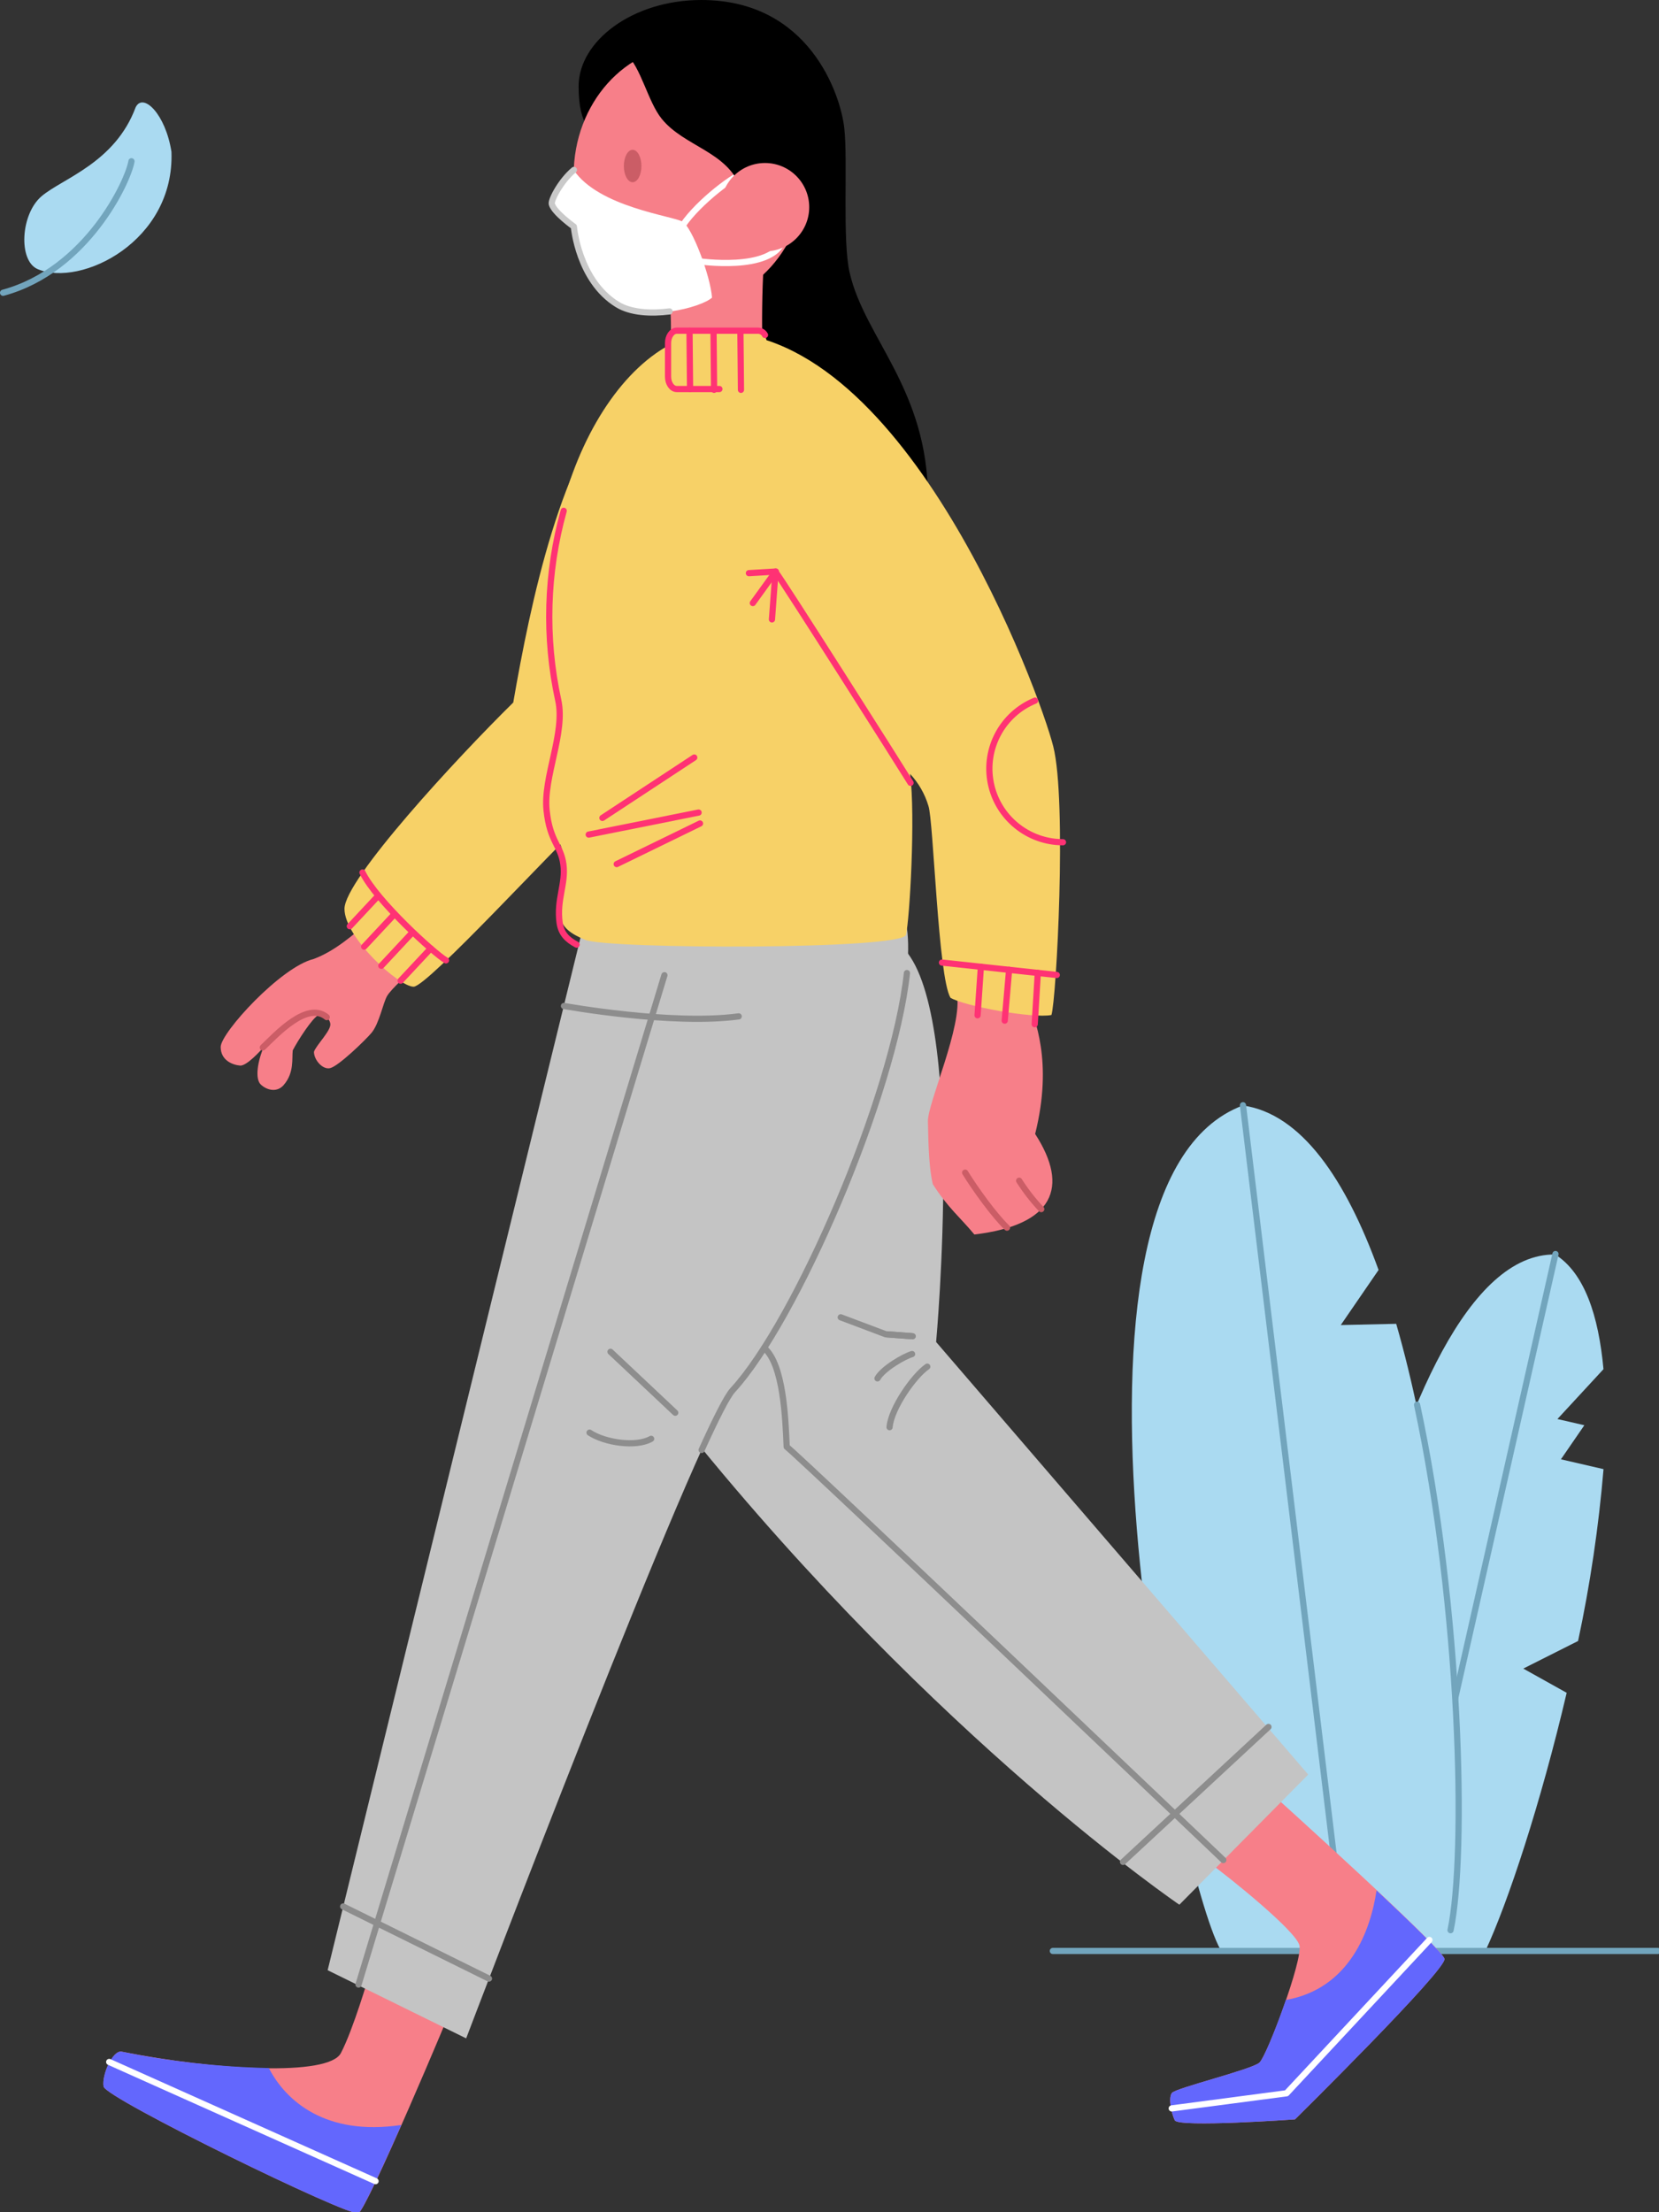 <?xml version="1.0" encoding="UTF-8"?>
<svg xmlns="http://www.w3.org/2000/svg" xmlns:xlink="http://www.w3.org/1999/xlink" width="300pt" height="400pt" viewBox="0 0 300 400" version="1.1">
<rect x="0" y="0" width="300" height="400" fill="#333333" stroke="none"/>
<g id="surface1">
<path style=" stroke:none;fill-rule:evenodd;fill:rgb(66.667%,85.49%,94.51%);fill-opacity:1;" d="M 281.234 226.828 C 250 226.375 234.586 339.004 237.211 347.098 C 237.812 348.941 239.238 350.965 241.062 352.895 L 268.543 352.895 C 272.691 344.039 278.633 326.004 283.305 306.082 L 275.457 301.703 L 285.367 296.715 C 287.555 286.465 289.09 276.086 289.969 265.641 L 282.266 263.863 L 286.5 257.703 L 281.633 256.582 L 289.961 247.566 C 289.062 237.793 286.5 230.168 281.234 226.828 Z M 281.234 226.828 "/>
<path style="fill:none;stroke-width:2;stroke-linecap:round;stroke-linejoin:round;stroke:rgb(44.706%,64.706%,74.118%);stroke-opacity:1;stroke-miterlimit:4;" d="M 501.388 404.902 L 450.675 629.903 " transform="matrix(0.561,0,0,0.56,0,0)"/>
<path style=" stroke:none;fill-rule:evenodd;fill:rgb(66.667%,85.49%,94.51%);fill-opacity:1;" d="M 224.758 199.883 C 186.629 214.078 213.094 339.07 220.703 352.527 L 261.047 352.527 C 261.102 352.418 261.188 352.336 261.234 352.23 C 265.719 343.113 264.633 281.441 252.477 239.363 L 242.453 239.59 L 249.289 229.629 C 243.367 213.289 235.359 201.395 224.758 199.883 Z M 224.758 199.883 "/>
<path style="fill:none;stroke-width:2;stroke-linecap:round;stroke-linejoin:round;stroke:rgb(44.706%,64.706%,74.118%);stroke-opacity:1;stroke-miterlimit:4;" d="M 339.377 629.931 L 534.38 629.931 " transform="matrix(0.561,0,0,0.56,0,0)"/>
<path style="fill:none;stroke-width:2;stroke-linecap:round;stroke-linejoin:round;stroke:rgb(44.706%,64.706%,74.118%);stroke-opacity:1;stroke-miterlimit:4;" d="M 400.658 356.861 L 433.587 629.401 " transform="matrix(0.561,0,0,0.56,0,0)"/>
<path style=" stroke:none;fill-rule:evenodd;fill:rgb(96.863%,49.804%,53.725%);fill-opacity:1;" d="M 218.523 336.695 C 222.449 339.543 234.328 349.137 234.977 351.742 C 235.621 354.348 229.133 371.699 227.742 372.953 C 226.352 374.207 212.57 377.543 211.914 378.434 C 211.258 379.324 211.781 382.043 212.438 383.383 C 213.094 384.723 234.18 383.211 234.18 383.211 C 234.18 383.211 261.547 356.195 261.207 354.191 C 260.867 352.184 230.156 324.496 230.156 324.496 C 230.156 324.496 214.609 333.855 218.523 336.695 Z M 218.523 336.695 "/>
<path style=" stroke:none;fill-rule:evenodd;fill:rgb(38.824%,40.392%,99.216%);fill-opacity:1;" d="M 248.922 341.805 C 247.875 348.887 244.16 359.566 232.523 361.625 C 230.719 366.879 228.5 372.27 227.734 372.953 C 226.344 374.199 212.57 377.543 211.914 378.434 C 211.258 379.324 211.797 382.043 212.438 383.383 C 213.086 384.723 234.172 383.211 234.172 383.211 C 234.172 383.211 261.562 356.207 261.211 354.199 C 261.066 353.355 255.27 347.766 248.922 341.805 Z M 248.922 341.805 "/>
<path style=" stroke:none;fill-rule:evenodd;fill:rgb(96.863%,49.804%,53.725%);fill-opacity:1;" d="M 82.699 360.457 C 81.309 364.145 66.398 399.441 64.816 400.18 C 63.234 400.918 19.062 379.395 18.727 377.27 C 18.391 375.148 20.414 370.645 22.004 370.969 C 38.875 374.332 59.406 375.48 61.641 371.227 C 63.883 366.973 66.758 357.09 66.758 357.09 C 66.758 357.09 84.109 356.801 82.699 360.457 Z M 82.699 360.457 "/>
<path style=" stroke:none;fill-rule:evenodd;fill:rgb(38.824%,40.392%,99.216%);fill-opacity:1;" d="M 22 370.969 C 20.383 370.652 18.367 375.152 18.723 377.27 C 19.078 379.391 63.227 400.934 64.812 400.176 C 65.512 399.832 68.953 392.41 72.57 384.223 C 58.938 386.281 51.688 379.898 48.617 373.934 C 39.672 373.734 30.766 372.746 22 370.969 Z M 22 370.969 "/>
<path style=" stroke:none;fill-rule:evenodd;fill:rgb(76.863%,76.863%,76.863%);fill-opacity:1;" d="M 124.438 258.863 C 169.484 314.668 213.266 344.398 213.266 344.398 L 236.57 320.867 L 169.281 242.652 C 169.281 242.652 174.797 182.27 163.109 171.191 C 151.422 160.117 96.109 223.777 124.438 258.863 Z M 124.438 258.863 "/>
<path style=" stroke:none;fill-rule:evenodd;fill:rgb(76.863%,76.863%,76.863%);fill-opacity:1;" d="M 105.453 167.582 L 59.25 356.242 L 84.297 368.566 C 84.297 368.566 126.246 258.199 132.449 251.48 C 145.211 237.668 165.926 188.004 164.113 168.785 C 162.305 149.562 105.453 167.582 105.453 167.582 Z M 105.453 167.582 "/>
<path style=" stroke:none;fill-rule:evenodd;fill:rgb(96.863%,49.804%,53.725%);fill-opacity:1;" d="M 185.949 180.762 C 187.023 184.332 190.492 191.754 187.188 205.035 C 193.445 214.699 190.523 221.508 176.195 223.215 C 173.781 220.273 171.359 218.34 168.672 214.102 C 167.797 210.281 167.875 204.414 167.797 202.824 C 167.648 199.605 174.188 185.383 173.016 179.668 C 171.844 173.957 184.875 177.188 185.949 180.762 Z M 185.949 180.762 "/>
<path style="fill:none;stroke-width:2;stroke-linecap:round;stroke-linejoin:round;stroke:rgb(79.608%,36.471%,40%);stroke-opacity:1;stroke-miterlimit:4;" d="M 335.636 390.399 C 332.975 387.575 330.586 384.507 328.51 381.23 " transform="matrix(0.561,0,0,0.56,0,0)"/>
<path style="fill:none;stroke-width:2;stroke-linecap:round;stroke-linejoin:round;stroke:rgb(79.608%,36.471%,40%);stroke-opacity:1;stroke-miterlimit:4;" d="M 324.588 396.389 C 320.387 392.331 314.25 383.761 311.101 378.622 " transform="matrix(0.561,0,0,0.56,0,0)"/>
<path style=" stroke:none;fill-rule:evenodd;fill:rgb(96.863%,49.804%,53.725%);fill-opacity:1;" d="M 66.785 166.609 C 63.805 169.027 60.707 171.895 56.73 173.395 C 50.789 174.828 39.906 186.746 39.906 189.309 C 39.906 191.742 42.078 192.559 43.43 192.672 C 44.594 192.746 47.078 190.051 47.711 189.285 C 46.625 191.746 46.023 195.086 47.195 196.137 C 48.367 197.184 50.125 197.547 51.297 196.191 C 53.238 193.949 52.762 191.406 52.938 189.918 C 53.891 188.098 56.492 184.043 57.586 183.551 C 58.359 183.59 59.512 183.859 59.73 185.086 C 59.949 186.312 57.094 189.051 56.773 190.195 C 56.773 191.645 58.359 193.488 59.73 193.125 C 61.289 192.711 66.109 188.035 67.18 186.754 C 68.613 185.035 69.266 181.285 70.031 180.035 C 70.801 178.785 73.781 176.113 74.336 175.551 C 74.891 174.992 69.762 164.199 66.785 166.609 Z M 66.785 166.609 "/>
<path style="fill:none;stroke-width:2;stroke-linecap:round;stroke-linejoin:round;stroke:rgb(79.608%,36.471%,40%);stroke-opacity:1;stroke-miterlimit:4;" d="M 105.321 328.412 C 99.017 323.176 89.188 333.886 84.715 338.209 " transform="matrix(0.561,0,0,0.56,0,0)"/>
<path style=" stroke:none;fill-rule:evenodd;fill:rgb(96.863%,81.961%,40.392%);fill-opacity:1;" d="M 113.098 70.59 C 101.547 81.621 95.891 109.246 92.812 127.027 C 82.68 136.988 62.277 159.043 62.293 164.336 C 62.312 169.629 72.27 178.473 74.805 178.41 C 77.336 178.348 100.938 152.551 104.602 149.535 C 108.27 146.52 115.852 67.949 113.098 70.59 Z M 113.098 70.59 "/>
<path style=" stroke:none;fill-rule:evenodd;fill:rgb(0%,0%,0%);fill-opacity:1;" d="M 108.824 25.211 C 107.273 23.816 104.633 23.277 104.633 15.602 C 104.633 7.43 114.391 0 126.82 0 C 146.332 0 152 17.098 152.672 23.145 C 153.348 29.188 152.289 43.488 153.645 49.301 C 156.367 61.188 167.812 70.363 167.812 90.23 C 167.812 96.27 141.594 91.035 136.898 90.336 C 132.207 89.637 126.727 58.539 126.727 58.539 C 126.727 58.539 110.375 26.605 108.824 25.211 Z M 108.824 25.211 "/>
<path style=" stroke:none;fill-rule:evenodd;fill:rgb(96.863%,49.804%,53.725%);fill-opacity:1;" d="M 138.629 43.488 C 137.691 47.266 137.555 63.418 138.25 68.809 C 135.07 71.086 123.242 70.824 120.773 68.355 C 121.52 61.699 121.52 55.777 120.773 52.895 C 120.027 50.016 139.562 39.715 138.629 43.488 Z M 138.629 43.488 "/>
<path style=" stroke:none;fill-rule:evenodd;fill:rgb(96.863%,49.804%,53.725%);fill-opacity:1;" d="M 103.738 31.641 C 103.738 18.711 113.102 8.23 124.66 8.23 C 136.219 8.23 145.582 18.711 145.582 31.641 C 145.582 44.57 136.219 55.047 124.66 55.047 C 113.102 55.047 103.738 44.566 103.738 31.641 Z M 103.738 31.641 "/>
<path style=" stroke:none;fill-rule:evenodd;fill:rgb(100%,100%,100%);fill-opacity:1;" d="M 128.758 53.816 C 128.453 49.816 125.156 41.125 123.445 40.09 C 121.727 39.051 108.258 37.461 103.738 30.738 C 101.438 32.637 99.555 36.168 99.742 36.902 C 100.121 38.418 103.727 40.992 103.727 40.992 C 103.727 40.992 104.539 50.73 111.578 55.07 C 116.664 58.219 126.727 55.645 128.758 53.816 Z M 128.758 53.816 "/>
<path style="fill:none;stroke-width:2;stroke-linecap:round;stroke-linejoin:round;stroke:rgb(100%,100%,100%);stroke-opacity:1;stroke-miterlimit:4;" d="M 219.35 73.882 C 223.537 66.882 234.759 57.72 240.729 55.161 " transform="matrix(0.561,0,0,0.56,0,0)"/>
<path style="fill:none;stroke-width:2;stroke-linecap:round;stroke-linejoin:round;stroke:rgb(100%,100%,100%);stroke-opacity:1;stroke-miterlimit:4;" d="M 224.86 84.306 C 224.86 84.306 248.608 87.939 252.46 77.627 " transform="matrix(0.561,0,0,0.56,0,0)"/>
<path style=" stroke:none;fill-rule:evenodd;fill:rgb(0%,0%,0%);fill-opacity:1;" d="M 113.188 9.703 C 115.93 12.18 117.141 18.363 119.648 21.469 C 123.711 26.512 131.531 27.367 133.938 34.016 C 136.34 40.668 148.93 35.293 148.93 35.293 L 147.312 19.484 L 137.988 9.742 L 123.488 5.602 C 123.488 5.602 110.469 7.223 113.188 9.703 Z M 113.188 9.703 "/>
<path style=" stroke:none;fill-rule:evenodd;fill:rgb(96.863%,49.804%,53.725%);fill-opacity:1;" d="M 130.34 37.461 C 130.34 33.051 133.922 29.473 138.336 29.473 C 142.75 29.473 146.332 33.051 146.332 37.461 C 146.332 41.875 142.75 45.449 138.336 45.449 C 133.922 45.449 130.344 41.871 130.34 37.461 Z M 130.34 37.461 "/>
<path style=" stroke:none;fill-rule:evenodd;fill:rgb(79.608%,36.471%,40%);fill-opacity:1;" d="M 112.812 30.016 C 112.812 28.398 113.523 27.086 114.398 27.086 C 115.273 27.086 115.992 28.398 115.992 30.016 C 115.992 31.637 115.281 32.949 114.398 32.949 C 113.516 32.949 112.812 31.637 112.812 30.016 Z M 112.812 30.016 "/>
<path style=" stroke:none;fill-rule:evenodd;fill:rgb(96.863%,81.961%,40.392%);fill-opacity:1;" d="M 129.719 60.051 C 164.055 60.051 187.977 125.09 190.461 134.957 C 192.953 144.824 191.023 180.793 190.133 183.527 C 186.727 184.195 174.43 181.941 171.875 180.41 C 169.633 176.668 168.805 148.301 167.891 145.73 C 167.25 143.566 166.113 141.582 164.574 139.926 C 165.57 147.559 164.492 166.293 163.828 169.027 C 163.164 171.758 109.875 171.629 105.828 169.938 C 103.297 168.879 101.508 167.777 101.148 165.223 C 100.586 161.004 102.305 158.215 101.836 154.691 C 101.371 151.164 99.391 150.621 98.793 144.887 C 98.172 138.879 102.227 130.879 100.895 124.953 C 93.875 93.598 110.711 60.051 129.719 60.051 Z M 129.719 60.051 "/>
<path style=" stroke:none;fill-rule:evenodd;fill:rgb(96.863%,81.961%,40.392%);fill-opacity:1;" d="M 122.332 59.84 L 137.078 59.84 C 137.949 59.84 138.656 60.836 138.656 62.078 L 138.656 68.16 C 138.656 69.391 137.949 70.402 137.078 70.402 L 122.332 70.402 C 121.457 70.402 120.75 69.406 120.75 68.16 L 120.75 62.062 C 120.75 60.836 121.457 59.84 122.332 59.84 Z M 122.332 59.84 "/>
<path style="fill:none;stroke-width:2;stroke-linecap:round;stroke-linejoin:round;stroke:rgb(55.294%,55.294%,55.294%);stroke-opacity:1;stroke-miterlimit:4;" d="M 115.568 640.766 L 214.167 314.871 " transform="matrix(0.561,0,0,0.56,0,0)"/>
<path style="fill:none;stroke-width:2;stroke-linecap:round;stroke-linejoin:round;stroke:rgb(55.294%,55.294%,55.294%);stroke-opacity:1;stroke-miterlimit:4;" d="M 157.616 638.849 L 110.615 615.567 " transform="matrix(0.561,0,0,0.56,0,0)"/>
<path style="fill:none;stroke-width:2;stroke-linecap:round;stroke-linejoin:round;stroke:rgb(55.294%,55.294%,55.294%);stroke-opacity:1;stroke-miterlimit:4;" d="M 209.89 464.567 C 205.118 467.321 194.976 465.864 190.037 462.573 " transform="matrix(0.561,0,0,0.56,0,0)"/>
<path style="fill:none;stroke-width:2;stroke-linecap:round;stroke-linejoin:round;stroke:rgb(55.294%,55.294%,55.294%);stroke-opacity:1;stroke-miterlimit:4;" d="M 196.787 436.467 L 217.657 456.144 " transform="matrix(0.561,0,0,0.56,0,0)"/>
<path style="fill:none;stroke-width:2;stroke-linecap:round;stroke-linejoin:round;stroke:rgb(55.294%,55.294%,55.294%);stroke-opacity:1;stroke-miterlimit:4;" d="M 226.156 468.172 C 230.83 457.846 234.376 450.852 236.159 448.879 C 256.452 426.88 288.015 354.051 292.341 314.188 " transform="matrix(0.561,0,0,0.56,0,0)"/>
<path style="fill:none;stroke-width:2;stroke-linecap:round;stroke-linejoin:round;stroke:rgb(55.294%,55.294%,55.294%);stroke-opacity:1;stroke-miterlimit:4;" d="M 394.326 600.576 C 394.326 600.576 259.83 472.181 253.582 467.147 C 253.178 458.152 252.579 440.623 246.351 435.24 " transform="matrix(0.561,0,0,0.56,0,0)"/>
<path style="fill:none;stroke-width:2;stroke-linecap:round;stroke-linejoin:round;stroke:rgb(55.294%,55.294%,55.294%);stroke-opacity:1;stroke-miterlimit:4;" d="M 298.897 441.265 C 294.591 444.207 287.221 454.736 286.741 460.816 " transform="matrix(0.561,0,0,0.56,0,0)"/>
<path style="fill:none;stroke-width:2;stroke-linecap:round;stroke-linejoin:round;stroke:rgb(55.294%,55.294%,55.294%);stroke-opacity:1;stroke-miterlimit:4;" d="M 293.999 437.2 C 291.589 437.876 284.63 441.836 282.847 445.051 " transform="matrix(0.561,0,0,0.56,0,0)"/>
<path style="fill:none;stroke-width:2;stroke-linecap:round;stroke-linejoin:round;stroke:rgb(55.294%,55.294%,55.294%);stroke-opacity:1;stroke-miterlimit:4;" d="M 294.208 431.447 L 285.48 430.799 L 270.997 425.332 " transform="matrix(0.561,0,0,0.56,0,0)"/>
<path style="fill:none;stroke-width:2;stroke-linecap:round;stroke-linejoin:round;stroke:rgb(55.294%,55.294%,55.294%);stroke-opacity:1;stroke-miterlimit:4;" d="M 293.909 431.433 L 285.912 430.834 " transform="matrix(0.561,0,0,0.56,0,0)"/>
<path style="fill:none;stroke-width:2;stroke-linecap:round;stroke-linejoin:round;stroke:rgb(55.294%,55.294%,55.294%);stroke-opacity:1;stroke-miterlimit:4;" d="M 408.878 557.596 L 361.996 601.176 " transform="matrix(0.561,0,0,0.56,0,0)"/>
<path style="fill:none;stroke-width:2;stroke-linecap:round;stroke-linejoin:round;stroke:rgb(55.294%,55.294%,55.294%);stroke-opacity:1;stroke-miterlimit:4;" d="M 181.782 324.807 C 181.782 324.807 216.591 331.111 238.11 328.168 " transform="matrix(0.561,0,0,0.56,0,0)"/>
<path style="fill:none;stroke-width:2;stroke-linecap:round;stroke-linejoin:round;stroke:rgb(100%,19.608%,45.49%);stroke-opacity:1;stroke-miterlimit:4;" d="M 185.857 304.998 C 182.861 303.408 180.855 301.442 180.381 297.907 C 179.378 290.39 182.436 285.398 181.607 279.122 C 180.779 272.84 177.247 271.857 176.181 261.621 C 175.066 250.897 182.297 236.617 179.929 226.04 C 175.547 205.826 176.16 184.852 181.705 164.931 " transform="matrix(0.561,0,0,0.56,0,0)"/>
<path style="fill:none;stroke-width:2;stroke-linecap:round;stroke-linejoin:round;stroke:rgb(100%,19.608%,45.49%);stroke-opacity:1;stroke-miterlimit:4;" d="M 143.76 310.081 C 140.096 307.989 121.336 290.899 116.85 281.716 " transform="matrix(0.561,0,0,0.56,0,0)"/>
<path style="fill:none;stroke-width:2;stroke-linecap:round;stroke-linejoin:round;stroke:rgb(100%,19.608%,45.49%);stroke-opacity:1;stroke-miterlimit:4;" d="M 138.849 306.232 L 129.138 316.642 " transform="matrix(0.561,0,0,0.56,0,0)"/>
<path style="fill:none;stroke-width:2;stroke-linecap:round;stroke-linejoin:round;stroke:rgb(100%,19.608%,45.49%);stroke-opacity:1;stroke-miterlimit:4;" d="M 132.608 301.421 L 122.911 311.838 " transform="matrix(0.561,0,0,0.56,0,0)"/>
<path style="fill:none;stroke-width:2;stroke-linecap:round;stroke-linejoin:round;stroke:rgb(100%,19.608%,45.49%);stroke-opacity:1;stroke-miterlimit:4;" d="M 126.547 295.822 L 117.38 305.66 " transform="matrix(0.561,0,0,0.56,0,0)"/>
<path style="fill:none;stroke-width:2;stroke-linecap:round;stroke-linejoin:round;stroke:rgb(100%,19.608%,45.49%);stroke-opacity:1;stroke-miterlimit:4;" d="M 121.699 289.47 L 112.761 299.064 " transform="matrix(0.561,0,0,0.56,0,0)"/>
<path style="fill:none;stroke-width:2;stroke-linecap:round;stroke-linejoin:round;stroke:rgb(100%,19.608%,45.49%);stroke-opacity:1;stroke-miterlimit:4;" d="M 340.638 314.802 L 303.64 310.799 " transform="matrix(0.561,0,0,0.56,0,0)"/>
<path style="fill:none;stroke-width:2;stroke-linecap:round;stroke-linejoin:round;stroke:rgb(100%,19.608%,45.49%);stroke-opacity:1;stroke-miterlimit:4;" d="M 334.528 314.139 L 333.525 330.706 " transform="matrix(0.561,0,0,0.56,0,0)"/>
<path style="fill:none;stroke-width:2;stroke-linecap:round;stroke-linejoin:round;stroke:rgb(100%,19.608%,45.49%);stroke-opacity:1;stroke-miterlimit:4;" d="M 325.277 313.128 L 323.856 329.549 " transform="matrix(0.561,0,0,0.56,0,0)"/>
<path style="fill:none;stroke-width:2;stroke-linecap:round;stroke-linejoin:round;stroke:rgb(100%,19.608%,45.49%);stroke-opacity:1;stroke-miterlimit:4;" d="M 316.18 312.138 L 315.107 327.819 " transform="matrix(0.561,0,0,0.56,0,0)"/>
<path style="fill:none;stroke-width:2;stroke-linecap:round;stroke-linejoin:round;stroke:rgb(100%,19.608%,45.49%);stroke-opacity:1;stroke-miterlimit:4;" d="M 342.637 271.941 C 331.296 271.927 321.55 263.908 319.356 252.78 C 317.169 241.651 323.146 230.523 333.637 226.221 " transform="matrix(0.561,0,0,0.56,0,0)"/>
<path style="fill:none;stroke-width:2;stroke-linecap:round;stroke-linejoin:round;stroke:rgb(100%,19.608%,45.49%);stroke-opacity:1;stroke-miterlimit:4;" d="M 293.498 252.766 C 290.217 247.39 252.035 187.153 250.057 184.768 " transform="matrix(0.561,0,0,0.56,0,0)"/>
<path style="fill:none;stroke-width:2;stroke-linecap:round;stroke-linejoin:round;stroke:rgb(100%,19.608%,45.49%);stroke-opacity:1;stroke-miterlimit:4;" d="M 241.398 185.061 L 250.099 184.538 " transform="matrix(0.561,0,0,0.56,0,0)"/>
<path style="fill:none;stroke-width:2;stroke-linecap:round;stroke-linejoin:round;stroke:rgb(100%,19.608%,45.49%);stroke-opacity:1;stroke-miterlimit:4;" d="M 242.666 194.718 L 250.001 184.552 " transform="matrix(0.561,0,0,0.56,0,0)"/>
<path style="fill:none;stroke-width:2;stroke-linecap:round;stroke-linejoin:round;stroke:rgb(100%,19.608%,45.49%);stroke-opacity:1;stroke-miterlimit:4;" d="M 248.831 199.997 L 249.959 184.699 " transform="matrix(0.561,0,0,0.56,0,0)"/>
<path style="fill:none;stroke-width:2;stroke-linecap:round;stroke-linejoin:round;stroke:rgb(100%,19.608%,45.49%);stroke-opacity:1;stroke-miterlimit:4;" d="M 198.786 278.997 L 225.64 265.888 " transform="matrix(0.561,0,0,0.56,0,0)"/>
<path style="fill:none;stroke-width:2;stroke-linecap:round;stroke-linejoin:round;stroke:rgb(100%,19.608%,45.49%);stroke-opacity:1;stroke-miterlimit:4;" d="M 225.181 262.36 L 189.765 269.472 " transform="matrix(0.561,0,0,0.56,0,0)"/>
<path style="fill:none;stroke-width:2;stroke-linecap:round;stroke-linejoin:round;stroke:rgb(100%,19.608%,45.49%);stroke-opacity:1;stroke-miterlimit:4;" d="M 194.181 264.089 L 223.787 244.594 " transform="matrix(0.561,0,0,0.56,0,0)"/>
<path style="fill:none;stroke-width:2;stroke-linecap:round;stroke-linejoin:round;stroke:rgb(100%,19.608%,45.49%);stroke-opacity:1;stroke-miterlimit:4;" d="M 231.889 125.612 L 218.159 125.612 C 216.598 125.612 215.338 123.827 215.338 121.61 L 215.338 110.782 C 215.338 108.592 216.598 106.779 218.159 106.779 L 244.456 106.779 C 245.362 106.835 246.17 107.358 246.588 108.16 " transform="matrix(0.561,0,0,0.56,0,0)"/>
<path style="fill:none;stroke-width:2;stroke-linecap:round;stroke-linejoin:round;stroke:rgb(100%,19.608%,45.49%);stroke-opacity:1;stroke-miterlimit:4;" d="M 222.255 106.814 L 222.436 125.612 " transform="matrix(0.561,0,0,0.56,0,0)"/>
<path style="fill:none;stroke-width:2;stroke-linecap:round;stroke-linejoin:round;stroke:rgb(100%,19.608%,45.49%);stroke-opacity:1;stroke-miterlimit:4;" d="M 230.001 107.072 L 230.085 116.213 L 230.175 125.87 " transform="matrix(0.561,0,0,0.56,0,0)"/>
<path style="fill:none;stroke-width:2;stroke-linecap:round;stroke-linejoin:round;stroke:rgb(100%,19.608%,45.49%);stroke-opacity:1;stroke-miterlimit:4;" d="M 238.66 107.072 L 238.751 116.213 L 238.841 125.87 " transform="matrix(0.561,0,0,0.56,0,0)"/>
<path style="fill:none;stroke-width:2;stroke-linecap:round;stroke-linejoin:round;stroke:rgb(100%,100%,100%);stroke-opacity:1;stroke-miterlimit:4;" d="M 121.051 704.259 L 35.2 665.77 " transform="matrix(0.561,0,0,0.56,0,0)"/>
<path style="fill:none;stroke-width:2;stroke-linecap:round;stroke-linejoin:round;stroke:rgb(100%,100%,100%);stroke-opacity:1;stroke-miterlimit:4;" d="M 460.755 626.382 L 414.702 675.881 L 377.698 680.768 " transform="matrix(0.561,0,0,0.56,0,0)"/>
<path style=" stroke:none;fill-rule:evenodd;fill:rgb(66.667%,85.49%,94.51%);fill-opacity:1;" d="M 6.828 48.668 C 3.27 47.164 3.719 38.73 7.5 35.496 C 11.289 32.262 20.793 29.469 24.531 19.395 C 25.891 16.656 29.945 20.645 31.004 27.449 C 31.594 43.645 14.641 51.961 6.828 48.668 Z M 6.828 48.668 "/>
<path style="fill:none;stroke-width:2;stroke-linecap:round;stroke-linejoin:round;stroke:rgb(44.706%,64.706%,74.118%);stroke-opacity:1;stroke-miterlimit:4;" d="M 42.375 52.072 C 41.365 58.452 27.997 87.207 0.996 94.528 " transform="matrix(0.561,0,0,0.56,0,0)"/>
<path style="fill:none;stroke-width:2;stroke-linecap:round;stroke-linejoin:round;stroke:rgb(78.824%,78.824%,78.824%);stroke-opacity:1;stroke-miterlimit:4;" d="M 185 54.868 C 180.897 58.257 177.539 64.56 177.867 65.871 C 178.549 68.576 184.979 73.171 184.979 73.171 C 184.979 73.171 186.428 90.554 198.981 98.301 C 203.391 101.02 209.89 101.299 215.825 100.553 " transform="matrix(0.561,0,0,0.56,0,0)"/>
<path style="fill:none;stroke-width:2;stroke-linecap:round;stroke-linejoin:round;stroke:rgb(44.706%,64.706%,74.118%);stroke-opacity:1;stroke-miterlimit:4;" d="M 467.568 623.223 C 472.716 598.749 470.87 519.4 456.777 453.564 " transform="matrix(0.561,0,0,0.56,0,0)"/>
</g>
</svg>
